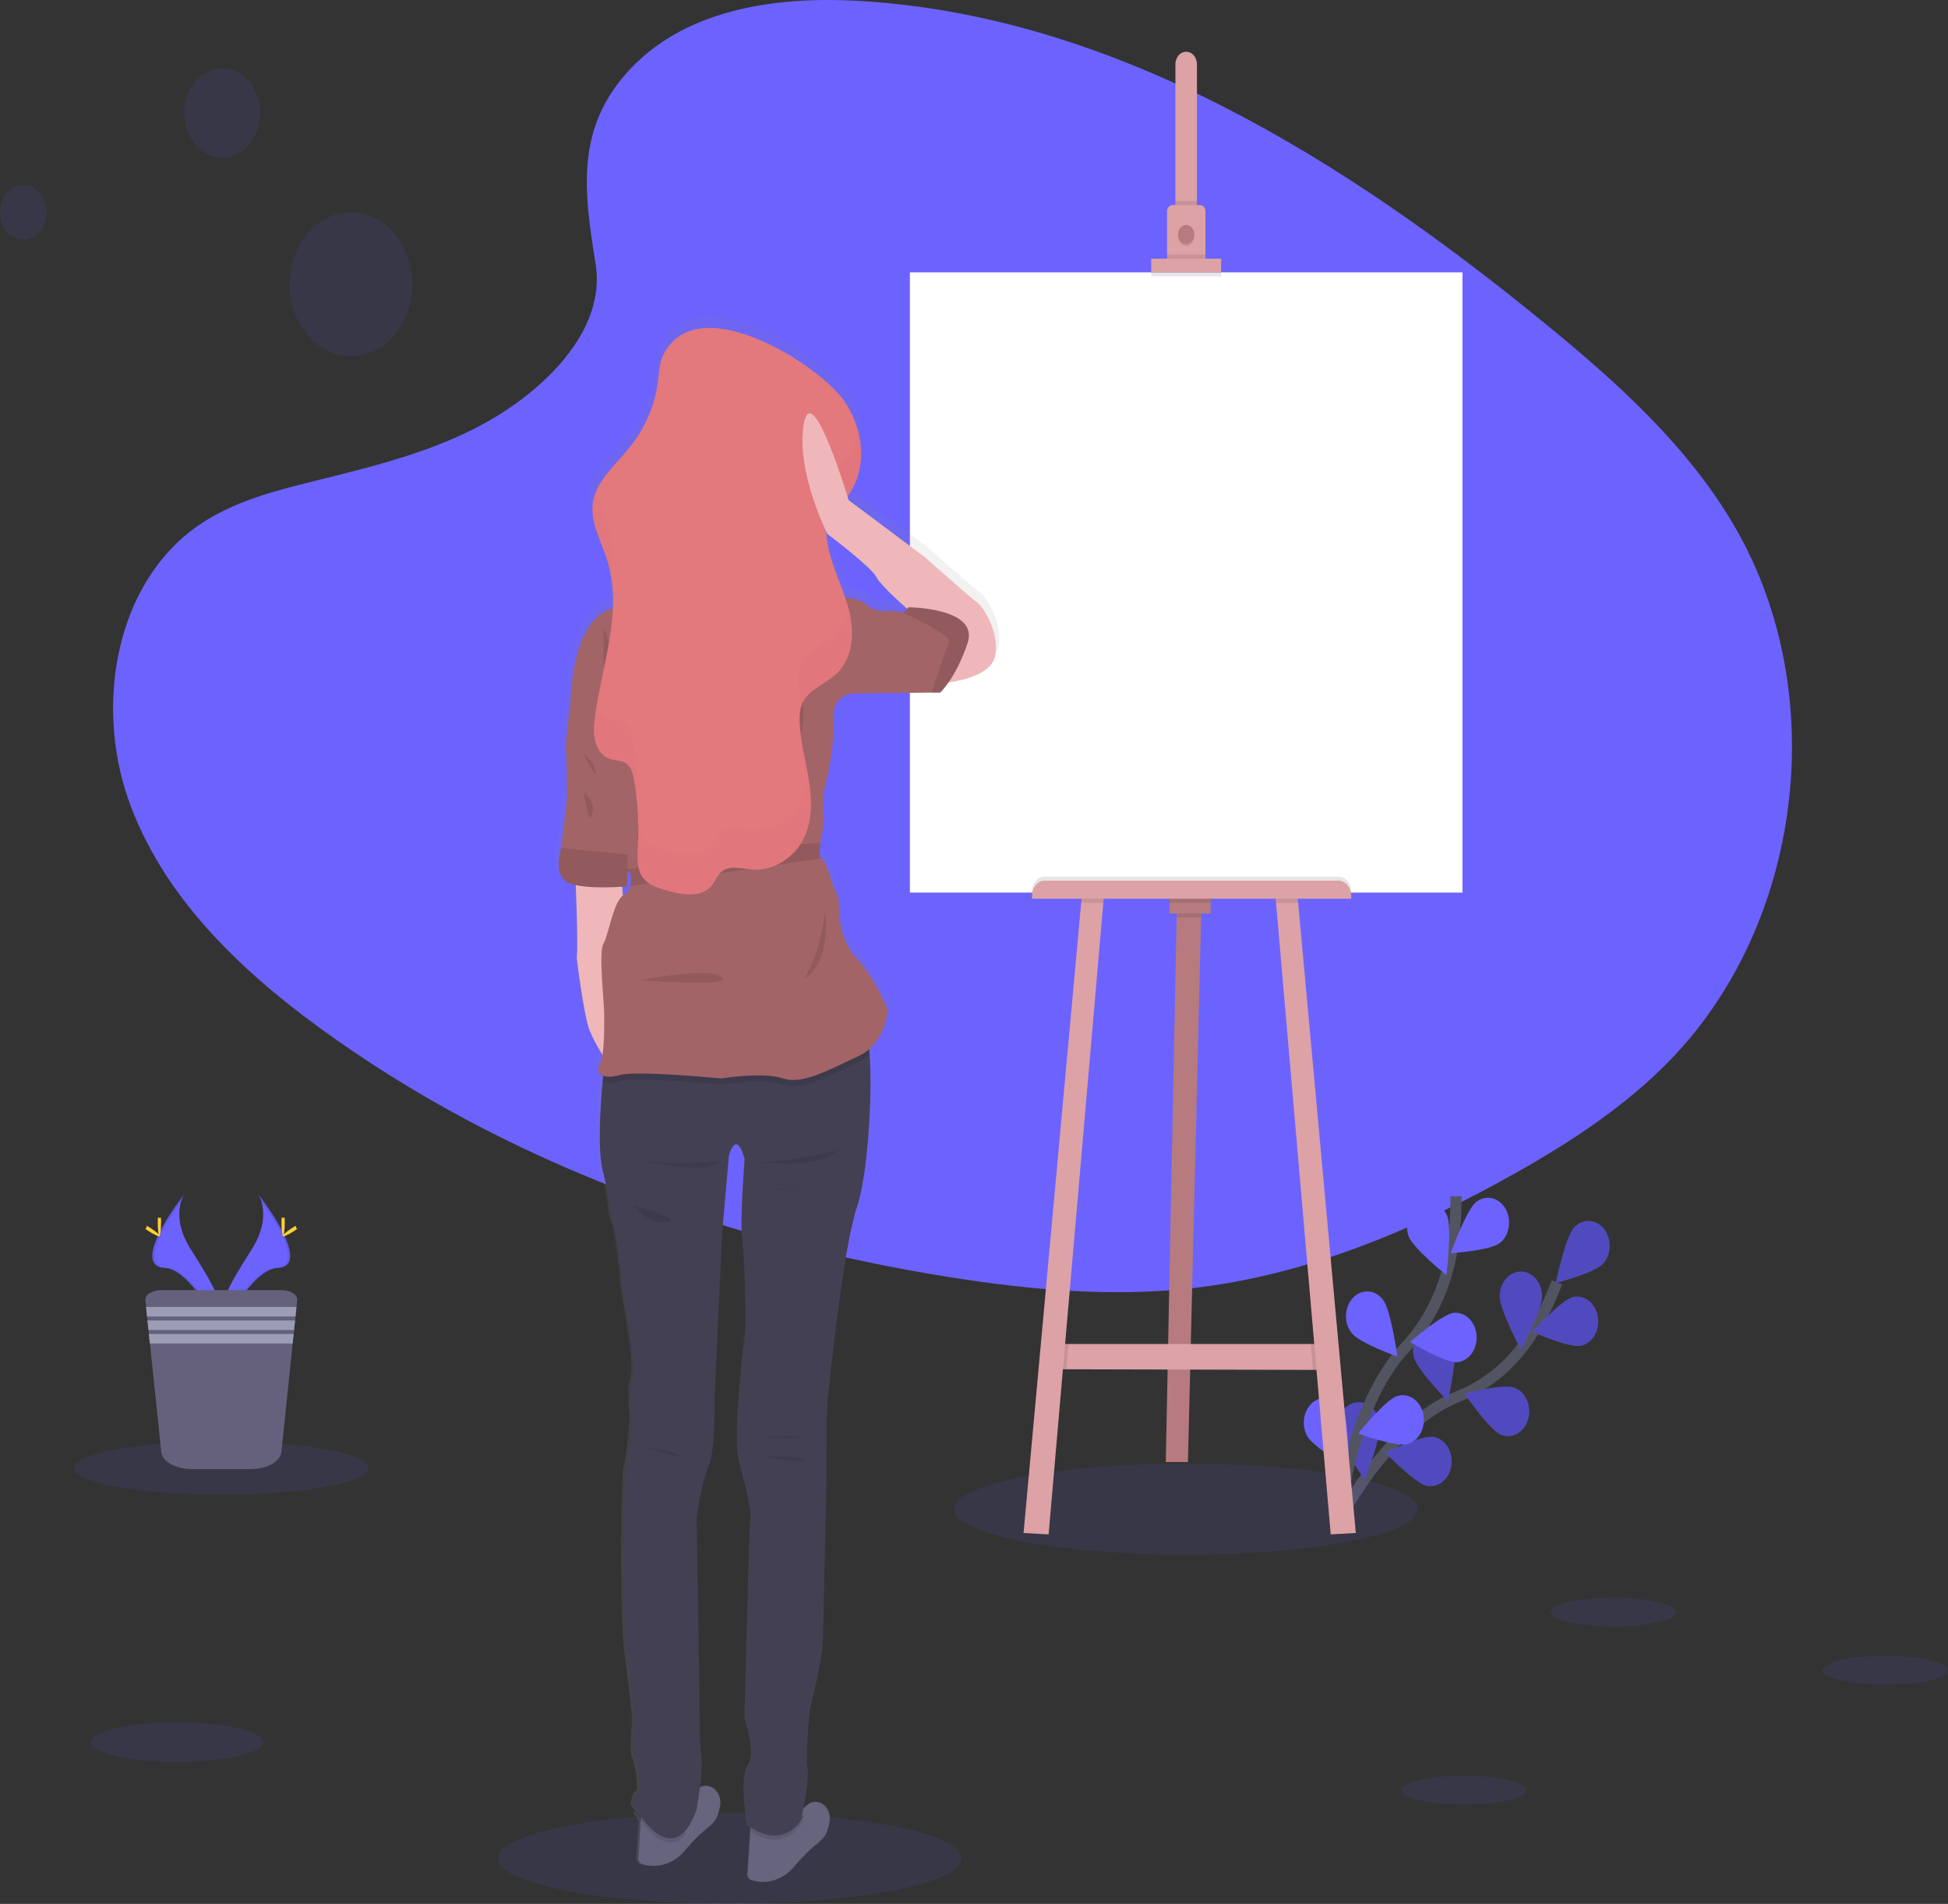 <svg width="350" height="342" viewBox="0 0 350 342" fill="none" xmlns="http://www.w3.org/2000/svg">
<rect x="0" y="0" width="350" height="342" fill="#333333" stroke="none"/>
<g clip-path="url(#clip0)">
<path d="M113.46 12.162C123.694 1.5 139.758 -0.686 154.383 0.163C200.312 2.837 241.771 28.787 277.635 58.144C290.62 68.769 303.401 80.222 311.827 94.858C328.995 124.65 323.894 165.92 300.041 190.463C291.923 198.813 282.085 205.226 271.984 210.889C254.024 220.977 234.645 229.076 214.26 231.393C199.727 233.034 185.012 231.701 170.559 229.408C130.186 222.987 90.563 208.814 57.338 184.571C42.769 173.937 29.038 160.717 23.033 143.522C17.028 126.327 20.871 104.511 35.748 94.313C41.901 90.101 49.258 88.198 56.458 86.411C67.06 83.782 77.831 81.19 87.396 75.847C97.28 70.327 108.978 59.653 107.016 47.433C104.928 34.339 103.239 22.824 113.46 12.162Z" fill="#6C63FF"/>
<path d="M239.984 274.296C239.984 274.296 248.765 256.093 261.984 250.848C267.542 248.689 272.351 244.479 275.69 238.849C277.258 236.162 278.612 233.313 279.734 230.336" stroke="#535461" stroke-width="2" stroke-miterlimit="10"/>
<path d="M288.051 226.969C286.545 228.683 279.527 230.451 279.527 230.451C279.527 230.451 281.247 222.294 282.754 220.584C283.477 219.762 284.45 219.31 285.458 219.327C286.467 219.345 287.428 219.83 288.13 220.677C288.833 221.523 289.219 222.662 289.204 223.842C289.19 225.022 288.775 226.147 288.051 226.969V226.969Z" fill="#6C63FF"/>
<path d="M284.082 241.728C282.022 242.208 275.323 239.231 275.323 239.231C275.323 239.231 280.557 233.49 282.614 232.998C283.603 232.767 284.63 233.007 285.468 233.663C286.306 234.319 286.888 235.338 287.084 236.495C287.281 237.653 287.077 238.855 286.516 239.836C285.956 240.818 285.085 241.498 284.096 241.728H284.082Z" fill="#6C63FF"/>
<path d="M269.629 257.696C267.643 256.876 263.133 250.356 263.133 250.356C263.133 250.356 270.141 248.486 272.117 249.29C272.599 249.471 273.045 249.764 273.429 250.15C273.813 250.536 274.127 251.008 274.353 251.538C274.58 252.068 274.713 252.646 274.746 253.237C274.779 253.828 274.71 254.421 274.544 254.981C274.379 255.541 274.119 256.057 273.781 256.498C273.443 256.939 273.033 257.296 272.575 257.549C272.117 257.802 271.62 257.945 271.115 257.971C270.609 257.996 270.104 257.903 269.629 257.696V257.696Z" fill="#6C63FF"/>
<path d="M256.368 266.899C254.297 266.488 248.908 260.948 248.908 260.948C248.908 260.948 255.534 257.717 257.604 258.119C258.101 258.209 258.577 258.413 259.005 258.72C259.434 259.027 259.806 259.43 260.1 259.906C260.395 260.382 260.606 260.922 260.721 261.494C260.836 262.066 260.854 262.659 260.772 263.239C260.69 263.819 260.511 264.374 260.245 264.873C259.979 265.371 259.631 265.803 259.222 266.144C258.812 266.484 258.349 266.726 257.859 266.855C257.369 266.985 256.862 267 256.368 266.899V266.899Z" fill="#6C63FF"/>
<path d="M269.457 232.858C269.457 235.319 273.255 242.442 273.255 242.442C273.255 242.442 277.06 235.319 277.06 232.862C277.06 231.682 276.66 230.55 275.947 229.716C275.234 228.882 274.267 228.413 273.259 228.413C272.251 228.413 271.284 228.882 270.571 229.716C269.858 230.55 269.457 231.682 269.457 232.862V232.858Z" fill="#6C63FF"/>
<path d="M254.066 243.848C254.696 246.194 260.141 251.664 260.141 251.664C260.141 251.664 261.949 243.532 261.322 241.187C261.02 240.061 260.349 239.121 259.455 238.574C258.562 238.027 257.519 237.918 256.557 238.271C255.595 238.624 254.792 239.41 254.324 240.456C253.857 241.502 253.764 242.722 254.066 243.848V243.848Z" fill="#6C63FF"/>
<path d="M240.359 256.93C240.64 259.365 245.219 265.836 245.219 265.836C245.219 265.836 248.176 258.18 247.896 255.744C247.761 254.575 247.236 253.515 246.434 252.799C245.632 252.083 244.621 251.769 243.621 251.927C242.622 252.084 241.717 252.699 241.105 253.637C240.493 254.576 240.225 255.76 240.359 256.93Z" fill="#6C63FF"/>
<path opacity="0.25" d="M288.051 226.969C286.545 228.683 279.527 230.451 279.527 230.451C279.527 230.451 281.247 222.294 282.754 220.584C283.477 219.762 284.45 219.31 285.458 219.327C286.467 219.345 287.428 219.83 288.13 220.677C288.833 221.523 289.219 222.662 289.204 223.842C289.19 225.022 288.775 226.147 288.051 226.969V226.969Z" fill="black"/>
<path opacity="0.25" d="M284.082 241.728C282.022 242.208 275.323 239.231 275.323 239.231C275.323 239.231 280.557 233.49 282.614 232.998C283.603 232.767 284.63 233.007 285.468 233.663C286.306 234.319 286.888 235.338 287.084 236.495C287.281 237.653 287.077 238.855 286.516 239.836C285.956 240.818 285.085 241.498 284.096 241.728H284.082Z" fill="black"/>
<path opacity="0.25" d="M269.629 257.696C267.643 256.876 263.133 250.356 263.133 250.356C263.133 250.356 270.141 248.486 272.117 249.29C272.599 249.471 273.045 249.764 273.429 250.15C273.813 250.536 274.127 251.008 274.353 251.538C274.58 252.068 274.713 252.646 274.746 253.237C274.779 253.828 274.71 254.421 274.544 254.981C274.379 255.541 274.119 256.057 273.781 256.498C273.443 256.939 273.033 257.296 272.575 257.549C272.117 257.802 271.62 257.945 271.115 257.971C270.609 257.996 270.104 257.903 269.629 257.696V257.696Z" fill="black"/>
<path opacity="0.25" d="M256.368 266.899C254.297 266.488 248.908 260.948 248.908 260.948C248.908 260.948 255.534 257.717 257.604 258.119C258.101 258.209 258.577 258.413 259.005 258.72C259.434 259.027 259.806 259.43 260.1 259.906C260.395 260.382 260.606 260.922 260.721 261.494C260.836 262.066 260.854 262.659 260.772 263.239C260.69 263.819 260.511 264.374 260.245 264.873C259.979 265.371 259.631 265.803 259.222 266.144C258.812 266.484 258.349 266.726 257.859 266.855C257.369 266.985 256.862 267 256.368 266.899V266.899Z" fill="black"/>
<path opacity="0.25" d="M269.457 232.858C269.457 235.319 273.255 242.442 273.255 242.442C273.255 242.442 277.06 235.319 277.06 232.862C277.06 231.682 276.66 230.55 275.947 229.716C275.234 228.882 274.267 228.413 273.259 228.413C272.251 228.413 271.284 228.882 270.571 229.716C269.858 230.55 269.457 231.682 269.457 232.862V232.858Z" fill="black"/>
<path opacity="0.25" d="M254.066 243.848C254.696 246.194 260.141 251.664 260.141 251.664C260.141 251.664 261.949 243.532 261.322 241.187C261.02 240.061 260.349 239.121 259.455 238.574C258.562 238.027 257.519 237.918 256.557 238.271C255.595 238.624 254.792 239.41 254.324 240.456C253.857 241.502 253.764 242.722 254.066 243.848V243.848Z" fill="black"/>
<path opacity="0.25" d="M240.359 256.93C240.64 259.365 245.219 265.836 245.219 265.836C245.219 265.836 248.176 258.18 247.896 255.744C247.761 254.575 247.236 253.515 246.434 252.799C245.632 252.083 244.621 251.769 243.621 251.927C242.622 252.084 241.717 252.699 241.105 253.637C240.493 254.576 240.225 255.76 240.359 256.93Z" fill="black"/>
<path d="M240.489 273.927C240.489 273.927 242.213 253.12 252.486 242.056C256.819 237.445 259.757 231.314 260.859 224.583C261.364 221.381 261.615 218.132 261.609 214.876" stroke="#535461" stroke-width="2" stroke-miterlimit="10"/>
<path d="M268.045 207.872C267.261 210.152 261.459 215.098 261.459 215.098C261.459 215.098 260.211 206.822 260.996 204.546C261.174 203.99 261.445 203.481 261.793 203.049C262.141 202.618 262.56 202.272 263.024 202.033C263.489 201.793 263.989 201.665 264.496 201.656C265.004 201.646 265.507 201.756 265.978 201.978C266.449 202.2 266.876 202.53 267.236 202.948C267.596 203.367 267.881 203.865 268.074 204.415C268.266 204.964 268.363 205.553 268.358 206.147C268.353 206.74 268.247 207.327 268.045 207.872V207.872Z" fill="#6C63FF"/>
<path d="M269.527 223.246C267.811 224.661 260.642 225.12 260.642 225.12C260.642 225.12 263.445 217.382 265.151 215.967C265.56 215.631 266.021 215.392 266.508 215.264C266.995 215.136 267.499 215.122 267.991 215.222C268.483 215.322 268.953 215.535 269.375 215.848C269.797 216.161 270.162 216.568 270.449 217.045C270.736 217.523 270.94 218.063 271.05 218.633C271.159 219.203 271.171 219.793 271.085 220.369C271 220.945 270.818 221.495 270.551 221.989C270.284 222.482 269.936 222.91 269.527 223.246Z" fill="#6C63FF"/>
<path d="M261.844 244.701C259.742 244.906 253.365 241.068 253.365 241.068C253.365 241.068 259.115 236.04 261.192 235.831C262.197 235.732 263.195 236.104 263.965 236.866C264.735 237.628 265.216 238.717 265.3 239.893C265.385 241.069 265.067 242.236 264.416 243.138C263.765 244.04 262.835 244.602 261.83 244.701H261.844Z" fill="#6C63FF"/>
<path d="M252.906 259.402C250.874 260.017 244.028 257.5 244.028 257.5C244.028 257.5 248.964 251.402 250.997 250.787C251.483 250.627 251.992 250.582 252.494 250.655C252.996 250.728 253.48 250.917 253.919 251.212C254.357 251.507 254.741 251.901 255.047 252.372C255.354 252.842 255.577 253.38 255.704 253.952C255.831 254.525 255.859 255.122 255.787 255.708C255.715 256.293 255.543 256.856 255.282 257.363C255.022 257.87 254.677 258.312 254.269 258.661C253.861 259.01 253.398 259.261 252.906 259.398V259.402Z" fill="#6C63FF"/>
<path d="M253.088 222.069C253.936 224.316 259.878 229.04 259.878 229.04C259.878 229.04 260.891 220.724 260.04 218.477C259.619 217.42 258.862 216.599 257.93 216.19C256.998 215.781 255.966 215.815 255.055 216.287C254.145 216.758 253.429 217.629 253.061 218.712C252.693 219.794 252.703 221.003 253.088 222.077V222.069Z" fill="#6C63FF"/>
<path d="M242.822 239.419C244.206 241.265 251.081 243.684 251.081 243.684C251.081 243.684 249.921 235.392 248.533 233.547C248.207 233.097 247.807 232.727 247.357 232.459C246.907 232.192 246.416 232.032 245.913 231.989C245.409 231.945 244.904 232.02 244.425 232.208C243.947 232.396 243.505 232.694 243.126 233.083C242.747 233.473 242.438 233.948 242.217 234.479C241.996 235.01 241.868 235.587 241.84 236.177C241.811 236.767 241.884 237.357 242.052 237.914C242.221 238.47 242.483 238.982 242.822 239.419V239.419Z" fill="#6C63FF"/>
<path d="M234.82 257.881C235.92 259.976 242.346 263.716 242.346 263.716C242.346 263.716 242.399 255.318 241.295 253.222C241.034 252.725 240.691 252.292 240.287 251.949C239.882 251.606 239.425 251.36 238.939 251.224C238.453 251.088 237.95 251.066 237.457 251.158C236.964 251.25 236.491 251.455 236.066 251.761C235.64 252.066 235.27 252.467 234.978 252.94C234.685 253.414 234.474 253.95 234.358 254.518C234.242 255.086 234.223 255.676 234.302 256.253C234.38 256.83 234.555 257.383 234.817 257.881H234.82Z" fill="#6C63FF"/>
<path opacity="0.1" d="M131.097 341.996C154.101 341.996 172.749 338.337 172.749 333.823C172.749 329.309 154.101 325.65 131.097 325.65C108.094 325.65 89.445 329.309 89.445 333.823C89.445 338.337 108.094 341.996 131.097 341.996Z" fill="#6C63FF"/>
<path opacity="0.1" d="M213.08 279.258C236.083 279.258 254.731 275.599 254.731 271.085C254.731 266.572 236.083 262.913 213.08 262.913C190.076 262.913 171.428 266.572 171.428 271.085C171.428 275.599 190.076 279.258 213.08 279.258Z" fill="#6C63FF"/>
<path d="M215.844 163.223L215.806 164.818L213.437 262.63H209.457L211.408 164.818L211.447 162.977L215.844 163.223Z" fill="#B77B7F"/>
<path d="M238.888 246.083L235.906 246.075L191.606 245.964L189.244 245.96L190.502 241.425H238.573L238.888 246.083Z" fill="#DDA2A6"/>
<path opacity="0.1" d="M215.844 163.223L215.806 164.818H211.408L211.447 162.977L215.844 163.223Z" fill="black"/>
<path d="M217.522 160.832H210.14V164.084H217.522V160.832Z" fill="#B77B7F"/>
<path opacity="0.1" d="M191.998 241.425L191.606 245.964L189.244 245.96L190.502 241.425H191.998Z" fill="black"/>
<path d="M198.357 160.771L198.235 162.181L188.407 275.625L183.905 275.375L194.261 162.181L194.377 160.894L198.357 160.771Z" fill="#DDA2A6"/>
<path opacity="0.1" d="M238.888 246.083L235.906 246.075L235.503 241.425H238.572L238.888 246.083Z" fill="black"/>
<path d="M243.6 275.375L239.095 275.625L229.27 162.181L229.148 160.771L233.124 160.894L233.24 162.181L243.6 275.375Z" fill="#DDA2A6"/>
<path d="M262.762 48.922H163.482V160.34H262.762V48.922Z" fill="white"/>
<path d="M215.059 11.659V38.564H211.188V11.659C211.177 11.353 211.218 11.048 211.311 10.761C211.403 10.475 211.544 10.214 211.725 9.993C211.906 9.772 212.123 9.596 212.363 9.476C212.603 9.356 212.862 9.294 213.124 9.294C213.385 9.294 213.644 9.356 213.884 9.476C214.124 9.596 214.342 9.772 214.522 9.993C214.703 10.214 214.844 10.475 214.936 10.761C215.029 11.048 215.07 11.353 215.059 11.659V11.659Z" fill="#DDA2A6"/>
<path opacity="0.1" d="M215.059 36.115H211.184V38.564H215.059V36.115Z" fill="black"/>
<path d="M216.58 37.953V46.835H209.688V37.953C209.688 37.808 209.712 37.664 209.759 37.53C209.806 37.396 209.876 37.274 209.963 37.171C210.051 37.069 210.155 36.988 210.269 36.932C210.384 36.877 210.507 36.849 210.631 36.849H215.644C215.893 36.852 216.131 36.969 216.306 37.175C216.482 37.382 216.58 37.661 216.58 37.953Z" fill="#DDA2A6"/>
<path opacity="0.1" d="M213.122 44.202C213.931 44.202 214.586 43.435 214.586 42.488C214.586 41.541 213.931 40.774 213.122 40.774C212.313 40.774 211.657 41.541 211.657 42.488C211.657 43.435 212.313 44.202 213.122 44.202Z" fill="black"/>
<path d="M213.122 43.833C213.931 43.833 214.586 43.066 214.586 42.119C214.586 41.172 213.931 40.405 213.122 40.405C212.313 40.405 211.657 41.172 211.657 42.119C211.657 43.066 212.313 43.833 213.122 43.833Z" fill="#B77B7F"/>
<path opacity="0.1" d="M216.58 45.736H209.667V46.839H216.58V45.736Z" fill="black"/>
<path opacity="0.1" d="M219.407 47.208H206.84V49.66H219.407V47.208Z" fill="black"/>
<path d="M219.407 46.47H206.84V48.922H219.407V46.47Z" fill="#DDA2A6"/>
<path opacity="0.1" d="M187.699 157.47H240.482C241.086 157.47 241.665 157.75 242.092 158.25C242.519 158.75 242.759 159.428 242.759 160.135V160.717H185.422V160.135C185.422 159.428 185.662 158.75 186.089 158.25C186.516 157.75 187.095 157.47 187.699 157.47V157.47Z" fill="black"/>
<path opacity="0.1" d="M194.377 160.894L198.357 160.771L198.235 162.181H194.261L194.377 160.894Z" fill="black"/>
<path opacity="0.1" d="M217.522 160.832H210.14V162.181H217.522V160.832Z" fill="black"/>
<path opacity="0.1" d="M233.24 162.181H229.27L229.148 160.771L233.124 160.894L233.24 162.181Z" fill="black"/>
<path d="M187.699 158.195H240.482C241.086 158.195 241.665 158.476 242.092 158.976C242.519 159.476 242.759 160.154 242.759 160.861V161.443H185.422V160.861C185.422 160.154 185.662 159.476 186.089 158.976C186.516 158.476 187.095 158.195 187.699 158.195V158.195Z" fill="#DDA2A6"/>
<path d="M176.126 106.468C175.331 105.976 166.667 98.316 166.667 98.316L152.683 87.937C152.683 87.937 152.61 87.691 152.477 87.268C156.313 82.171 155.476 74.773 151.573 69.574C146.843 63.267 125.47 49.689 119.03 61.302C118.13 62.943 118.099 64.804 117.864 66.609C117.314 70.82 115.541 74.9 112.759 78.337C110.615 80.99 107.801 83.434 106.568 86.436C106.568 86.399 106.543 86.362 106.533 86.321C106.235 86.965 106.019 87.655 105.892 88.371C105.279 92.034 107.381 95.544 108.498 99.107C108.874 100.314 109.146 101.561 109.311 102.831C109.339 102.577 109.364 102.326 109.388 102.072C109.661 103.88 109.754 105.718 109.665 107.551C101.904 109.4 101.901 124.938 101.901 124.938C101.901 124.938 100.944 131.114 101.106 133.341C101.267 135.567 101.263 140.382 101.263 141.542C101.263 142.703 100.307 149.94 100.212 150.81C100.213 150.822 100.213 150.834 100.212 150.847C100.072 151.798 98.618 156.383 102.132 157.408C102.377 157.482 102.637 157.543 102.907 157.601C103.057 161.312 103.33 169.083 103.089 170.813C103.089 170.813 104.368 181.254 105.429 183.907C106.101 185.463 106.886 186.947 107.777 188.344C107.7 188.98 107.516 189.592 107.237 190.144C106.694 191.059 106.974 191.809 107.882 192.133C107.85 192.449 107.815 192.806 107.777 193.208C107.388 197.235 106.806 205.239 107.794 209.295C109.15 214.856 109.231 216.709 109.231 216.709C109.231 216.709 109.231 218.374 109.791 219.301C110.352 220.228 111.385 228.847 111.385 230.238C111.385 231.628 114.097 244.135 113.298 247.1C112.5 250.065 113.141 254.235 113.141 254.235C113.141 254.235 112.661 261.555 112.09 263.13C111.519 264.705 111.291 290.092 112.167 296.67C113.043 303.248 113.603 308.714 113.603 308.714C113.603 308.714 113.046 314.738 113.523 315.571C113.999 316.403 114.879 321.41 114.241 321.685C113.603 321.96 113.284 324.002 113.284 324.002C113.622 324.602 113.985 325.181 114.374 325.736C114.128 325.636 113.888 325.517 113.656 325.38C113.908 325.79 114.286 326.372 114.752 327.02L114.315 333.684C114.296 333.944 114.356 334.203 114.484 334.416C114.612 334.63 114.8 334.784 115.015 334.852C116.414 335.297 117.89 335.29 119.286 334.831C120.682 334.371 121.945 333.477 122.941 332.244C126.928 327.52 128.284 328.168 129.002 325.298C129.079 324.99 129.146 324.687 129.202 324.399C129.717 321.841 127.387 319.938 125.533 321.029C125.789 319.003 125.989 316.702 125.796 315.402C125.397 312.716 125.477 305.675 125.477 305.675L124.92 271.947C124.92 271.947 125.954 265.275 127.152 262.683C128.35 260.091 128.203 251.008 128.203 251.008L129.559 221.171L130.834 206.625C130.834 206.625 132.11 201.622 133.704 207.183C133.704 207.183 132.828 218.391 133.227 221.081C133.627 223.771 134.184 236.832 133.784 239.702C133.385 242.573 131.633 258.328 132.733 262.31C133.834 266.292 135.06 271.118 134.815 272.697C134.569 274.276 133.763 308.46 133.763 308.46C133.763 308.46 135.918 315.021 134.324 317.17C132.73 319.319 134.243 327.832 134.243 327.832C134.243 327.832 134.436 327.992 134.766 328.213L134.72 328.923L134.219 336.587C134.201 336.847 134.261 337.107 134.389 337.321C134.517 337.535 134.705 337.69 134.92 337.76C136.319 338.205 137.795 338.198 139.191 337.739C140.586 337.279 141.849 336.385 142.845 335.152C146.832 330.424 148.188 331.076 148.906 328.201C148.983 327.893 149.05 327.594 149.11 327.303C149.67 324.51 146.832 322.484 144.933 324.309L144.839 324.404C144.739 324.502 144.635 324.594 144.527 324.678C144.476 324.722 144.424 324.761 144.369 324.797C144.769 322.681 145.35 319.056 145.07 317.358C144.67 314.857 145.466 307.262 145.466 307.262C145.466 307.262 147.778 298.179 147.859 294.55L148.496 265.644C148.496 265.644 148.419 253.874 148.738 251.004C149.057 248.133 151.608 223.299 154.158 215.885C156.117 210.209 156.993 195.726 156.474 188.381C156.446 188.02 156.418 187.672 156.383 187.348C159.512 184.645 159.824 180.151 159.824 180.151C159.824 180.151 156.951 173.729 154.186 171.01C151.422 168.291 150.826 163.617 150.924 161.628C150.971 160.416 150.63 159.227 149.968 158.294C149.968 158.294 148.693 153.475 147.841 152.983C147.772 152.942 147.709 152.886 147.656 152.819C147.077 152.093 147.522 150.018 147.522 150.018V149.953C147.624 149.473 148.223 146.365 148.044 145.569C147.831 144.708 148.15 140.628 148.15 140.628C148.15 140.628 150.171 133.587 149.852 128.026C149.533 122.465 154.001 122.962 154.001 122.962L167.795 122.793H169.364C169.918 122.243 170.424 121.631 170.874 120.964C173.502 120.599 178.817 119.439 179.413 116.044C180.222 111.537 176.925 106.964 176.126 106.468ZM112.219 157.875L112.314 155.05C112.64 155.378 112.857 155.587 112.857 155.587C113.033 156.327 113.041 157.107 112.882 157.851C112.796 158.2 112.644 158.523 112.437 158.794C112.23 159.065 111.974 159.278 111.687 159.417C111.62 159.451 111.556 159.491 111.494 159.536L111.361 157.941L112.219 157.875ZM162.252 108.256C161.667 107.949 159.698 108.01 158.685 108.01C157.673 108.01 156.029 107.022 156.029 107.022C155.679 106.222 153.741 105.746 152.018 105.476C150.707 101.695 148.864 98.008 148.616 94.067C148.616 93.924 148.616 93.781 148.598 93.637L148.798 94.047C148.798 94.047 156.828 100.042 157.732 101.838C158.433 103.208 161.807 106.267 163.37 107.637C163.154 107.966 162.853 108.202 162.511 108.309C162.422 108.321 162.332 108.302 162.252 108.256V108.256Z" fill="url(#paint0_linear)"/>
<path d="M148.99 327.327C148.931 327.614 148.868 327.914 148.791 328.217C148.09 331.088 146.748 330.424 142.834 335.111C141.859 336.334 140.617 337.222 139.242 337.679C137.866 338.136 136.411 338.144 135.032 337.702C134.817 337.636 134.628 337.483 134.5 337.269C134.372 337.056 134.312 336.797 134.331 336.538L134.825 328.935L135.06 325.277C135.06 325.277 141.31 327.327 144.492 324.723C144.598 324.638 144.701 324.546 144.8 324.449C144.825 324.423 144.848 324.395 144.87 324.367C145.281 323.969 145.787 323.731 146.319 323.687C146.851 323.643 147.381 323.795 147.835 324.122C148.29 324.448 148.645 324.933 148.852 325.508C149.059 326.083 149.108 326.719 148.99 327.327V327.327Z" fill="#67647E"/>
<path d="M129.37 324.457C129.31 324.744 129.247 325.043 129.17 325.347C128.469 328.217 127.127 327.553 123.214 332.24C122.239 333.464 120.996 334.352 119.621 334.809C118.246 335.265 116.79 335.273 115.411 334.832C115.196 334.765 115.008 334.612 114.88 334.399C114.751 334.186 114.692 333.927 114.71 333.667L115.204 326.064L115.439 322.407C115.439 322.407 121.69 324.457 124.871 321.853C124.978 321.768 125.081 321.676 125.179 321.578C125.204 321.552 125.227 321.525 125.25 321.496C125.66 321.098 126.167 320.861 126.699 320.817C127.23 320.773 127.76 320.925 128.215 321.251C128.669 321.578 129.025 322.062 129.232 322.637C129.439 323.212 129.487 323.848 129.37 324.457V324.457Z" fill="#67647E"/>
<path opacity="0.1" d="M122.913 325.597L123.165 329.55C119.577 333.745 115.306 327.5 114.055 325.449C117.345 327.434 122.913 325.597 122.913 325.597Z" fill="black"/>
<path opacity="0.1" d="M144.001 327.204L144.471 326.839C141.195 332.671 136.328 329.981 134.811 328.935L135.046 325.277C135.046 325.277 141.296 327.327 144.478 324.723C144.229 326.151 144.001 327.204 144.001 327.204Z" fill="black"/>
<path d="M153.98 216.799C151.464 224.152 148.952 248.785 148.637 251.656C148.321 254.527 148.402 266.181 148.402 266.181L147.771 294.841C147.691 298.429 145.413 307.439 145.413 307.439C145.413 307.439 144.628 314.976 145.021 317.457C145.413 319.938 144.001 326.479 144.001 326.479L144.471 326.11C140.543 333.081 134.338 327.857 134.338 327.857C134.338 327.857 132.846 319.401 134.419 317.285C135.992 315.169 133.869 308.644 133.869 308.644C133.869 308.644 134.653 274.723 134.888 273.16C135.123 271.598 133.946 266.817 132.845 262.863C131.745 258.91 133.476 243.282 133.869 240.432C134.261 237.582 133.711 224.62 133.318 221.954C132.926 219.289 133.788 208.163 133.788 208.163C132.218 202.648 130.961 207.614 130.961 207.614L129.703 222.044L128.368 251.648C128.368 251.648 128.525 260.669 127.348 263.232C126.171 265.795 125.148 272.422 125.148 272.422L125.698 305.889C125.698 305.889 125.621 312.86 126.013 315.538C126.406 318.216 125.148 325.101 125.148 325.101C120.751 337.227 113.687 324.08 113.687 324.08C113.687 324.08 114.003 322.058 114.63 321.783C115.257 321.509 114.395 316.542 113.929 315.714C113.463 314.886 114.006 308.911 114.006 308.911C114.006 308.911 113.456 303.49 112.605 296.961C111.753 290.433 111.978 265.246 112.528 263.684C113.078 262.121 113.547 254.859 113.547 254.859C113.547 254.859 112.92 250.721 113.705 247.777C114.49 244.832 111.82 232.427 111.82 231.046C111.82 229.664 110.8 221.118 110.25 220.199C109.7 219.28 109.7 217.624 109.7 217.624C109.7 217.624 109.623 215.787 108.299 210.271C107.325 206.244 107.899 198.305 108.281 194.307C108.418 192.826 108.537 191.883 108.537 191.883C108.537 191.883 153.584 183.333 155.381 185.265C155.802 185.72 156.082 187.282 156.247 189.509C156.783 196.792 155.9 211.186 153.98 216.799Z" fill="#444053"/>
<path opacity="0.1" d="M136.931 258.135C137.141 258.135 142.116 258.627 143.938 258.197C145.76 257.766 136.931 258.135 136.931 258.135Z" fill="black"/>
<path opacity="0.1" d="M137.299 261.568C137.299 261.568 144.169 262.978 144.52 262.244C144.87 261.51 137.299 261.568 137.299 261.568Z" fill="black"/>
<path opacity="0.1" d="M116.301 260.095C116.301 260.095 119.861 260.28 121.798 261.326C123.736 262.371 116.301 260.095 116.301 260.095Z" fill="black"/>
<path d="M103.366 157.014C103.366 157.014 103.94 169.821 103.628 172.089C103.628 172.089 104.883 182.447 105.93 185.08C106.978 187.713 109.231 191.026 109.231 191.026L112.321 165.601L111.585 156.891L103.366 157.014Z" fill="#EFB7B9"/>
<path d="M135.831 98.669C142.51 98.669 147.925 92.331 147.925 84.513C147.925 76.695 142.51 70.357 135.831 70.357C129.151 70.357 123.736 76.695 123.736 84.513C123.736 92.331 129.151 98.669 135.831 98.669Z" fill="#EFB7B9"/>
<path d="M129.549 91.127C129.549 91.127 125.779 99.772 122.009 103.815C118.239 107.858 144.628 112.455 145.255 112.455C145.883 112.455 140.543 94.072 141.486 91.853C142.428 89.635 129.549 91.127 129.549 91.127Z" fill="#EFB7B9"/>
<path opacity="0.1" d="M156.254 189.509C155.661 190.038 155.008 190.466 154.313 190.78C149.498 192.986 144.26 196.05 140.701 194.828C137.141 193.605 129.601 194.828 129.601 194.828C129.601 194.828 114.413 193.355 111.382 194.212C110.001 194.602 108.929 194.586 108.229 194.307C108.365 192.826 108.484 191.883 108.484 191.883C108.484 191.883 153.584 183.333 155.381 185.265C155.809 185.72 156.082 187.282 156.254 189.509Z" fill="black"/>
<path d="M159.551 181.34C159.551 181.34 159.134 187.471 154.313 189.677C149.491 191.883 144.26 194.946 140.701 193.724C137.141 192.502 129.601 193.724 129.601 193.724C129.601 193.724 114.413 192.252 111.382 193.109C108.351 193.966 106.771 192.867 107.714 191.272C108.656 189.677 108.554 184.407 108.554 182.201C108.554 179.995 107.503 171.047 108.446 169.452C109.388 167.857 110.226 161.73 112.111 160.746C112.394 160.607 112.646 160.394 112.85 160.125C113.054 159.857 113.204 159.537 113.288 159.192C113.444 158.454 113.435 157.682 113.263 156.949C113.263 156.949 112.945 156.641 112.507 156.186C111.396 155.025 109.518 152.873 110.121 152.167C110.958 151.183 110.121 144.81 110.121 144.81C110.121 144.81 108.131 139.91 108.866 138.073C109.602 136.236 102.476 126.55 102.476 126.55C102.476 126.55 102.476 109.884 111.063 109.146C111.063 109.146 117.138 109.392 117.871 106.206C118.603 103.02 123.421 101.178 123.421 101.178L134.419 104C134.419 104 144.155 106.46 145.939 104.98C147.722 103.499 149.092 106.94 149.092 106.94C149.092 106.94 155.164 107.309 155.791 108.781C156.418 110.253 153.804 124.59 153.804 124.59C153.804 124.59 149.404 124.102 149.719 129.617C150.035 135.133 148.023 142.12 148.023 142.12C148.023 142.12 147.708 146.164 147.918 147.021C148.115 147.812 147.505 150.896 147.407 151.372V151.433C147.407 151.433 146.969 153.484 147.536 154.214C147.589 154.28 147.651 154.335 147.719 154.378C148.559 154.866 149.821 159.647 149.821 159.647C150.475 160.575 150.811 161.755 150.763 162.956C150.662 164.921 151.289 169.575 154.011 172.273C156.734 174.972 159.551 181.34 159.551 181.34Z" fill="#A36468"/>
<path d="M112.843 152.955V153.475L112.654 159.216C112.654 159.216 106.211 159.827 102.703 158.806C99.196 157.785 100.671 153.229 100.811 152.286C100.813 152.274 100.813 152.261 100.811 152.249C100.913 151.388 101.862 144.22 101.862 143.055C101.862 141.891 101.862 137.109 101.705 134.903C101.547 132.697 102.476 126.55 102.476 126.55L103.155 125.574L110.534 128.883L112.843 152.955Z" fill="#A36468"/>
<path opacity="0.1" d="M112.825 153.488L112.636 159.229C112.636 159.229 106.193 159.84 102.686 158.819C99.179 157.798 100.654 153.242 100.794 152.298L112.825 153.488Z" fill="black"/>
<path opacity="0.1" d="M113.288 159.196C113.444 158.458 113.435 157.686 113.263 156.953C113.263 156.953 112.945 156.645 112.507 156.19C118.053 155.284 140.018 151.757 147.414 151.372V151.433C147.414 151.433 146.976 153.484 147.543 154.214L113.288 159.196Z" fill="black"/>
<path opacity="0.1" d="M148.241 163.617C148.241 163.617 149.604 172.638 144.523 175.812C144.52 175.829 147.403 171.355 148.241 163.617Z" fill="black"/>
<path opacity="0.1" d="M114.991 176.071C114.991 176.071 127.254 173.61 129.654 175.521C132.054 177.432 114.991 176.071 114.991 176.071Z" fill="black"/>
<path opacity="0.1" d="M144.001 120.239C144.001 120.239 142.116 129.31 143.528 131.393C144.94 133.476 144.001 120.239 144.001 120.239Z" fill="black"/>
<path opacity="0.1" d="M108.498 112.824C108.498 112.824 110.226 116.195 109.178 119.689C108.131 123.183 108.498 112.824 108.498 112.824Z" fill="black"/>
<path opacity="0.1" d="M104.928 142.366C104.928 142.366 107.128 143.896 106.396 146.287C105.664 148.677 104.928 142.366 104.928 142.366Z" fill="black"/>
<path opacity="0.1" d="M104.728 135.379C104.728 135.379 106.768 136.666 107.03 138.565C107.293 140.464 104.728 135.379 104.728 135.379Z" fill="black"/>
<path opacity="0.1" d="M134.993 208.676C134.993 208.676 147.824 210.209 150.388 206.654C150.388 206.675 138.816 209.352 134.993 208.676Z" fill="black"/>
<path opacity="0.1" d="M112.843 207.819C112.843 207.819 126.616 211.62 129.338 208.614C129.338 208.614 117.503 209.656 112.843 207.819Z" fill="black"/>
<path opacity="0.1" d="M135.988 213.646C135.988 213.646 141.748 213.646 144.418 213.83C147.088 214.015 135.988 213.646 135.988 213.646Z" fill="black"/>
<path opacity="0.1" d="M113.785 216.516C113.785 216.516 116.613 220.256 119.808 219.584C123.004 218.911 113.785 216.516 113.785 216.516Z" fill="black"/>
<path d="M119.339 63.414C118.452 65.026 118.421 66.892 118.19 68.68C117.65 72.858 115.902 76.906 113.165 80.318C110.653 83.442 107.209 86.276 106.557 90.094C105.941 93.719 108.032 97.209 109.129 100.756C112.02 110.061 107.983 119.82 106.806 129.424C106.48 132.078 106.873 135.469 109.665 136.351C110.538 136.629 111.536 136.593 112.321 137.035C113.372 137.626 113.694 138.852 113.887 139.955C114.59 143.901 114.833 147.94 114.609 151.962C114.483 154.218 114.343 156.813 116.164 158.363C116.991 159.073 118.106 159.434 119.181 159.774C122.051 160.68 125.761 161.414 127.695 159.286C128.508 158.396 128.813 157.141 129.825 156.436C131.342 155.382 133.494 156.096 135.403 156.206C139.324 156.436 142.926 153.746 144.471 150.502C146.016 147.259 145.872 143.531 145.312 140.033C144.751 136.535 143.749 133.062 143.679 129.51C143.654 128.28 143.749 127.03 144.352 125.939C145.518 123.827 148.234 122.867 150.091 121.206C153.57 118.09 153.559 112.984 152.294 108.711C151.03 104.438 148.759 100.342 148.479 95.925C148.354 94.858 148.535 93.772 148.994 92.837C149.491 91.939 150.36 91.267 151.096 90.525C156.173 85.505 155.574 77.263 151.376 71.62C146.731 65.366 125.68 51.895 119.339 63.414Z" fill="#E3787D"/>
<g opacity="0.1">
<path opacity="0.1" d="M109.774 104.619C110.17 100.891 110.096 97.196 108.971 93.567C108.418 91.787 107.616 90.02 107.03 88.236C106.738 88.881 106.526 89.572 106.4 90.287C105.783 93.912 107.875 97.401 108.971 100.949C109.341 102.138 109.609 103.368 109.774 104.619Z" fill="black"/>
<path opacity="0.1" d="M114.451 144.773C114.674 140.752 114.433 136.713 113.733 132.766C113.537 131.663 113.214 130.441 112.163 129.851C111.378 129.408 110.38 129.441 109.507 129.166C108.971 129.016 108.472 128.724 108.047 128.313C107.622 127.902 107.283 127.383 107.055 126.796C106.894 127.731 106.754 128.662 106.638 129.597C106.312 132.25 106.705 135.641 109.497 136.523C110.369 136.797 111.368 136.761 112.153 137.203C113.204 137.794 113.526 139.02 113.722 140.123C114.044 141.953 114.268 143.805 114.395 145.667C114.42 145.364 114.434 145.069 114.451 144.773Z" fill="black"/>
<path opacity="0.1" d="M144.317 143.318C142.768 146.574 139.166 149.252 135.245 149.022C133.336 148.907 131.185 148.202 129.671 149.252C128.659 149.953 128.35 151.212 127.537 152.102C125.603 154.213 121.893 153.496 119.023 152.59C117.948 152.245 116.837 151.888 116.007 151.179C115.215 150.498 114.681 149.483 114.518 148.349C114.539 149.608 114.518 150.871 114.451 152.13C114.325 154.386 114.185 156.981 116.007 158.536C116.837 159.241 117.948 159.602 119.023 159.942C121.893 160.848 125.603 161.583 127.537 159.454C128.35 158.564 128.659 157.31 129.671 156.584C131.185 155.53 133.336 156.243 135.245 156.354C139.166 156.584 142.768 153.894 144.317 150.65C145.802 147.517 145.735 143.974 145.217 140.591C145.022 141.542 144.719 142.46 144.317 143.318Z" fill="black"/>
<path opacity="0.1" d="M150.952 83.356C150.203 84.094 149.334 84.771 148.85 85.669C148.391 86.603 148.21 87.689 148.335 88.757C148.437 90.099 148.679 91.421 149.057 92.694C149.64 91.965 150.28 91.301 150.967 90.709C154.4 87.318 155.234 82.45 154.12 77.906C153.532 80.041 152.433 81.932 150.952 83.356V83.356Z" fill="black"/>
<path opacity="0.1" d="M149.933 114.018C148.079 115.679 145.361 116.642 144.197 118.754C143.591 119.845 143.497 121.104 143.521 122.322C143.564 123.756 143.714 125.183 143.97 126.587C144.036 126.421 144.112 126.26 144.197 126.107C145.361 123.995 148.079 123.035 149.933 121.375C153.111 118.529 153.377 114.026 152.438 110.011C151.962 111.608 151.09 113.003 149.933 114.018V114.018Z" fill="black"/>
</g>
<path d="M168.975 122.752C168.975 122.752 178.036 122.203 178.821 117.729C179.606 113.255 176.368 108.707 175.576 108.227C174.785 107.748 166.243 100.137 166.243 100.137L152.473 89.844C152.473 89.844 145.876 67.7 144.415 76.176C142.954 84.652 148.658 95.909 148.658 95.909C148.658 95.909 156.562 101.855 157.452 103.63C158.342 105.406 163.79 110.065 163.79 110.065L168.975 122.752Z" fill="#EFB7B9"/>
<path d="M173.846 115.519C171.701 121.895 168.923 124.409 168.923 124.409H167.378L153.794 124.573L152.228 119.566L154.428 108.715L155.788 108.781C155.788 108.781 157.413 109.761 158.405 109.761C159.396 109.761 161.341 109.7 161.909 110.003C161.988 110.048 162.077 110.064 162.164 110.048C162.679 109.987 163.215 109.085 163.215 109.085C163.215 109.085 175.993 109.146 173.846 115.519Z" fill="#A36468"/>
<path opacity="0.1" d="M173.846 115.519C171.701 121.895 168.923 124.409 168.923 124.409H167.378C168.184 121.883 169.883 116.7 170.531 115.502C171.165 114.37 165.475 111.553 162.147 110.032C162.662 109.97 163.198 109.068 163.198 109.068C163.198 109.068 175.993 109.146 173.846 115.519Z" fill="black"/>
<path opacity="0.1" d="M31.82 316.489C40.369 316.489 47.3 314.903 47.3 312.946C47.3 310.989 40.369 309.403 31.82 309.403C23.271 309.403 16.341 310.989 16.341 312.946C16.341 314.903 23.271 316.489 31.82 316.489Z" fill="#6C63FF"/>
<path opacity="0.1" d="M289.852 292.155C296.079 292.155 301.127 291 301.127 289.576C301.127 288.151 296.079 286.996 289.852 286.996C283.625 286.996 278.577 288.151 278.577 289.576C278.577 291 283.625 292.155 289.852 292.155Z" fill="#6C63FF"/>
<path opacity="0.1" d="M338.725 302.608C344.952 302.608 350 301.453 350 300.029C350 298.604 344.952 297.449 338.725 297.449C332.498 297.449 327.45 298.604 327.45 300.029C327.45 301.453 332.498 302.608 338.725 302.608Z" fill="#6C63FF"/>
<path opacity="0.1" d="M263.049 324.137C269.276 324.137 274.324 322.982 274.324 321.558C274.324 320.133 269.276 318.978 263.049 318.978C256.822 318.978 251.774 320.133 251.774 321.558C251.774 322.982 256.822 324.137 263.049 324.137Z" fill="#6C63FF"/>
<path d="M46.448 214.593C46.448 214.593 48.985 218.477 45.278 224.333C41.571 230.188 38.52 235.134 39.76 238.788C39.76 238.788 45.348 227.908 49.899 227.757C54.451 227.605 51.455 221.138 46.448 214.593Z" fill="#6C63FF"/>
<path opacity="0.1" d="M46.448 214.593C46.67 214.972 46.845 215.387 46.967 215.823C51.406 221.929 53.771 227.625 49.504 227.769C45.53 227.9 40.762 236.221 39.62 238.32C39.656 238.483 39.702 238.644 39.756 238.8C39.756 238.8 45.345 227.921 49.896 227.769C54.447 227.617 51.455 221.138 46.448 214.593Z" fill="black"/>
<path d="M51.161 219.539C51.161 220.904 51.031 221.999 50.87 221.999C50.709 221.999 50.576 220.892 50.576 219.539C50.576 218.185 50.74 218.817 50.901 218.817C51.063 218.817 51.161 218.157 51.161 219.539Z" fill="#FFD037"/>
<path d="M52.779 221.171C51.756 221.823 50.863 222.221 50.786 222.053C50.709 221.884 51.487 221.232 52.499 220.568C53.512 219.904 53.119 220.392 53.2 220.568C53.28 220.744 53.803 220.515 52.779 221.171Z" fill="#FFD037"/>
<path d="M33.061 214.593C33.061 214.593 30.524 218.477 34.231 224.333C37.938 230.188 40.989 235.134 39.76 238.788C39.76 238.788 34.154 227.908 29.599 227.757C25.044 227.605 28.054 221.138 33.061 214.593Z" fill="#6C63FF"/>
<path opacity="0.1" d="M33.061 214.593C32.839 214.972 32.664 215.387 32.542 215.823C28.103 221.929 25.738 227.625 30.006 227.769C33.979 227.9 38.765 236.221 39.889 238.32C39.852 238.483 39.808 238.643 39.756 238.8C39.756 238.8 34.15 227.921 29.596 227.769C25.041 227.617 28.054 221.138 33.061 214.593Z" fill="black"/>
<path d="M28.348 219.539C28.348 220.904 28.478 221.999 28.639 221.999C28.8 221.999 28.933 220.892 28.933 219.539C28.933 218.185 28.769 218.817 28.608 218.817C28.446 218.817 28.348 218.157 28.348 219.539Z" fill="#FFD037"/>
<path d="M26.73 221.171C27.756 221.823 28.646 222.221 28.727 222.053C28.807 221.884 28.026 221.232 27.01 220.568C25.994 219.904 26.39 220.392 26.309 220.568C26.229 220.744 25.706 220.515 26.73 221.171Z" fill="#FFD037"/>
<path opacity="0.1" d="M39.753 268.469C54.391 268.469 66.258 266.338 66.258 263.708C66.258 261.079 54.391 258.947 39.753 258.947C25.114 258.947 13.247 261.079 13.247 263.708C13.247 266.338 25.114 268.469 39.753 268.469Z" fill="#6C63FF"/>
<path d="M53.396 233.559L53.27 234.789L53.091 236.499L53.018 237.213L52.839 238.927L52.762 239.641L52.583 241.351L50.558 260.805C50.376 262.543 47.951 263.897 45.022 263.897H34.504C31.575 263.897 29.154 262.543 28.972 260.805L26.943 241.347L26.765 239.637L26.691 238.923L26.509 237.209L26.435 236.495L26.257 234.785L26.13 233.555C26.029 232.571 27.339 231.743 28.996 231.743H50.551C52.187 231.747 53.501 232.575 53.396 233.559Z" fill="#65617D"/>
<path d="M53.266 234.769L53.091 236.483H26.414L26.239 234.769H53.266Z" fill="#9D9CB5"/>
<path d="M53.014 237.197L52.839 238.907H26.67L26.491 237.197H53.014Z" fill="#9D9CB5"/>
<path d="M52.762 239.62L52.583 241.33H26.922L26.744 239.62H52.762Z" fill="#9D9CB5"/>
<path opacity="0.1" d="M63.063 63.98C69.158 63.98 74.099 58.197 74.099 51.063C74.099 43.929 69.158 38.145 63.063 38.145C56.967 38.145 52.026 43.929 52.026 51.063C52.026 58.197 56.967 63.98 63.063 63.98Z" fill="#6C63FF"/>
<path opacity="0.1" d="M39.938 28.303C43.712 28.303 46.771 24.723 46.771 20.307C46.771 15.891 43.712 12.31 39.938 12.31C36.165 12.31 33.106 15.891 33.106 20.307C33.106 24.723 36.165 28.303 39.938 28.303Z" fill="#6C63FF"/>
<path opacity="0.1" d="M4.204 43.066C6.526 43.066 8.409 40.863 8.409 38.145C8.409 35.428 6.526 33.224 4.204 33.224C1.882 33.224 0 35.428 0 38.145C0 40.863 1.882 43.066 4.204 43.066Z" fill="#6C63FF"/>
</g>
<defs>
<linearGradient id="paint0_linear" x1="139.664" y1="338.071" x2="139.664" y2="56.759" gradientUnits="userSpaceOnUse">
<stop stop-color="#808080" stop-opacity="0.25"/>
<stop offset="0.54" stop-color="#808080" stop-opacity="0.12"/>
<stop offset="1" stop-color="#808080" stop-opacity="0.1"/>
</linearGradient>
<clipPath id="clip0">
<rect width="350" height="342" fill="white"/>
</clipPath>
</defs>
</svg>
